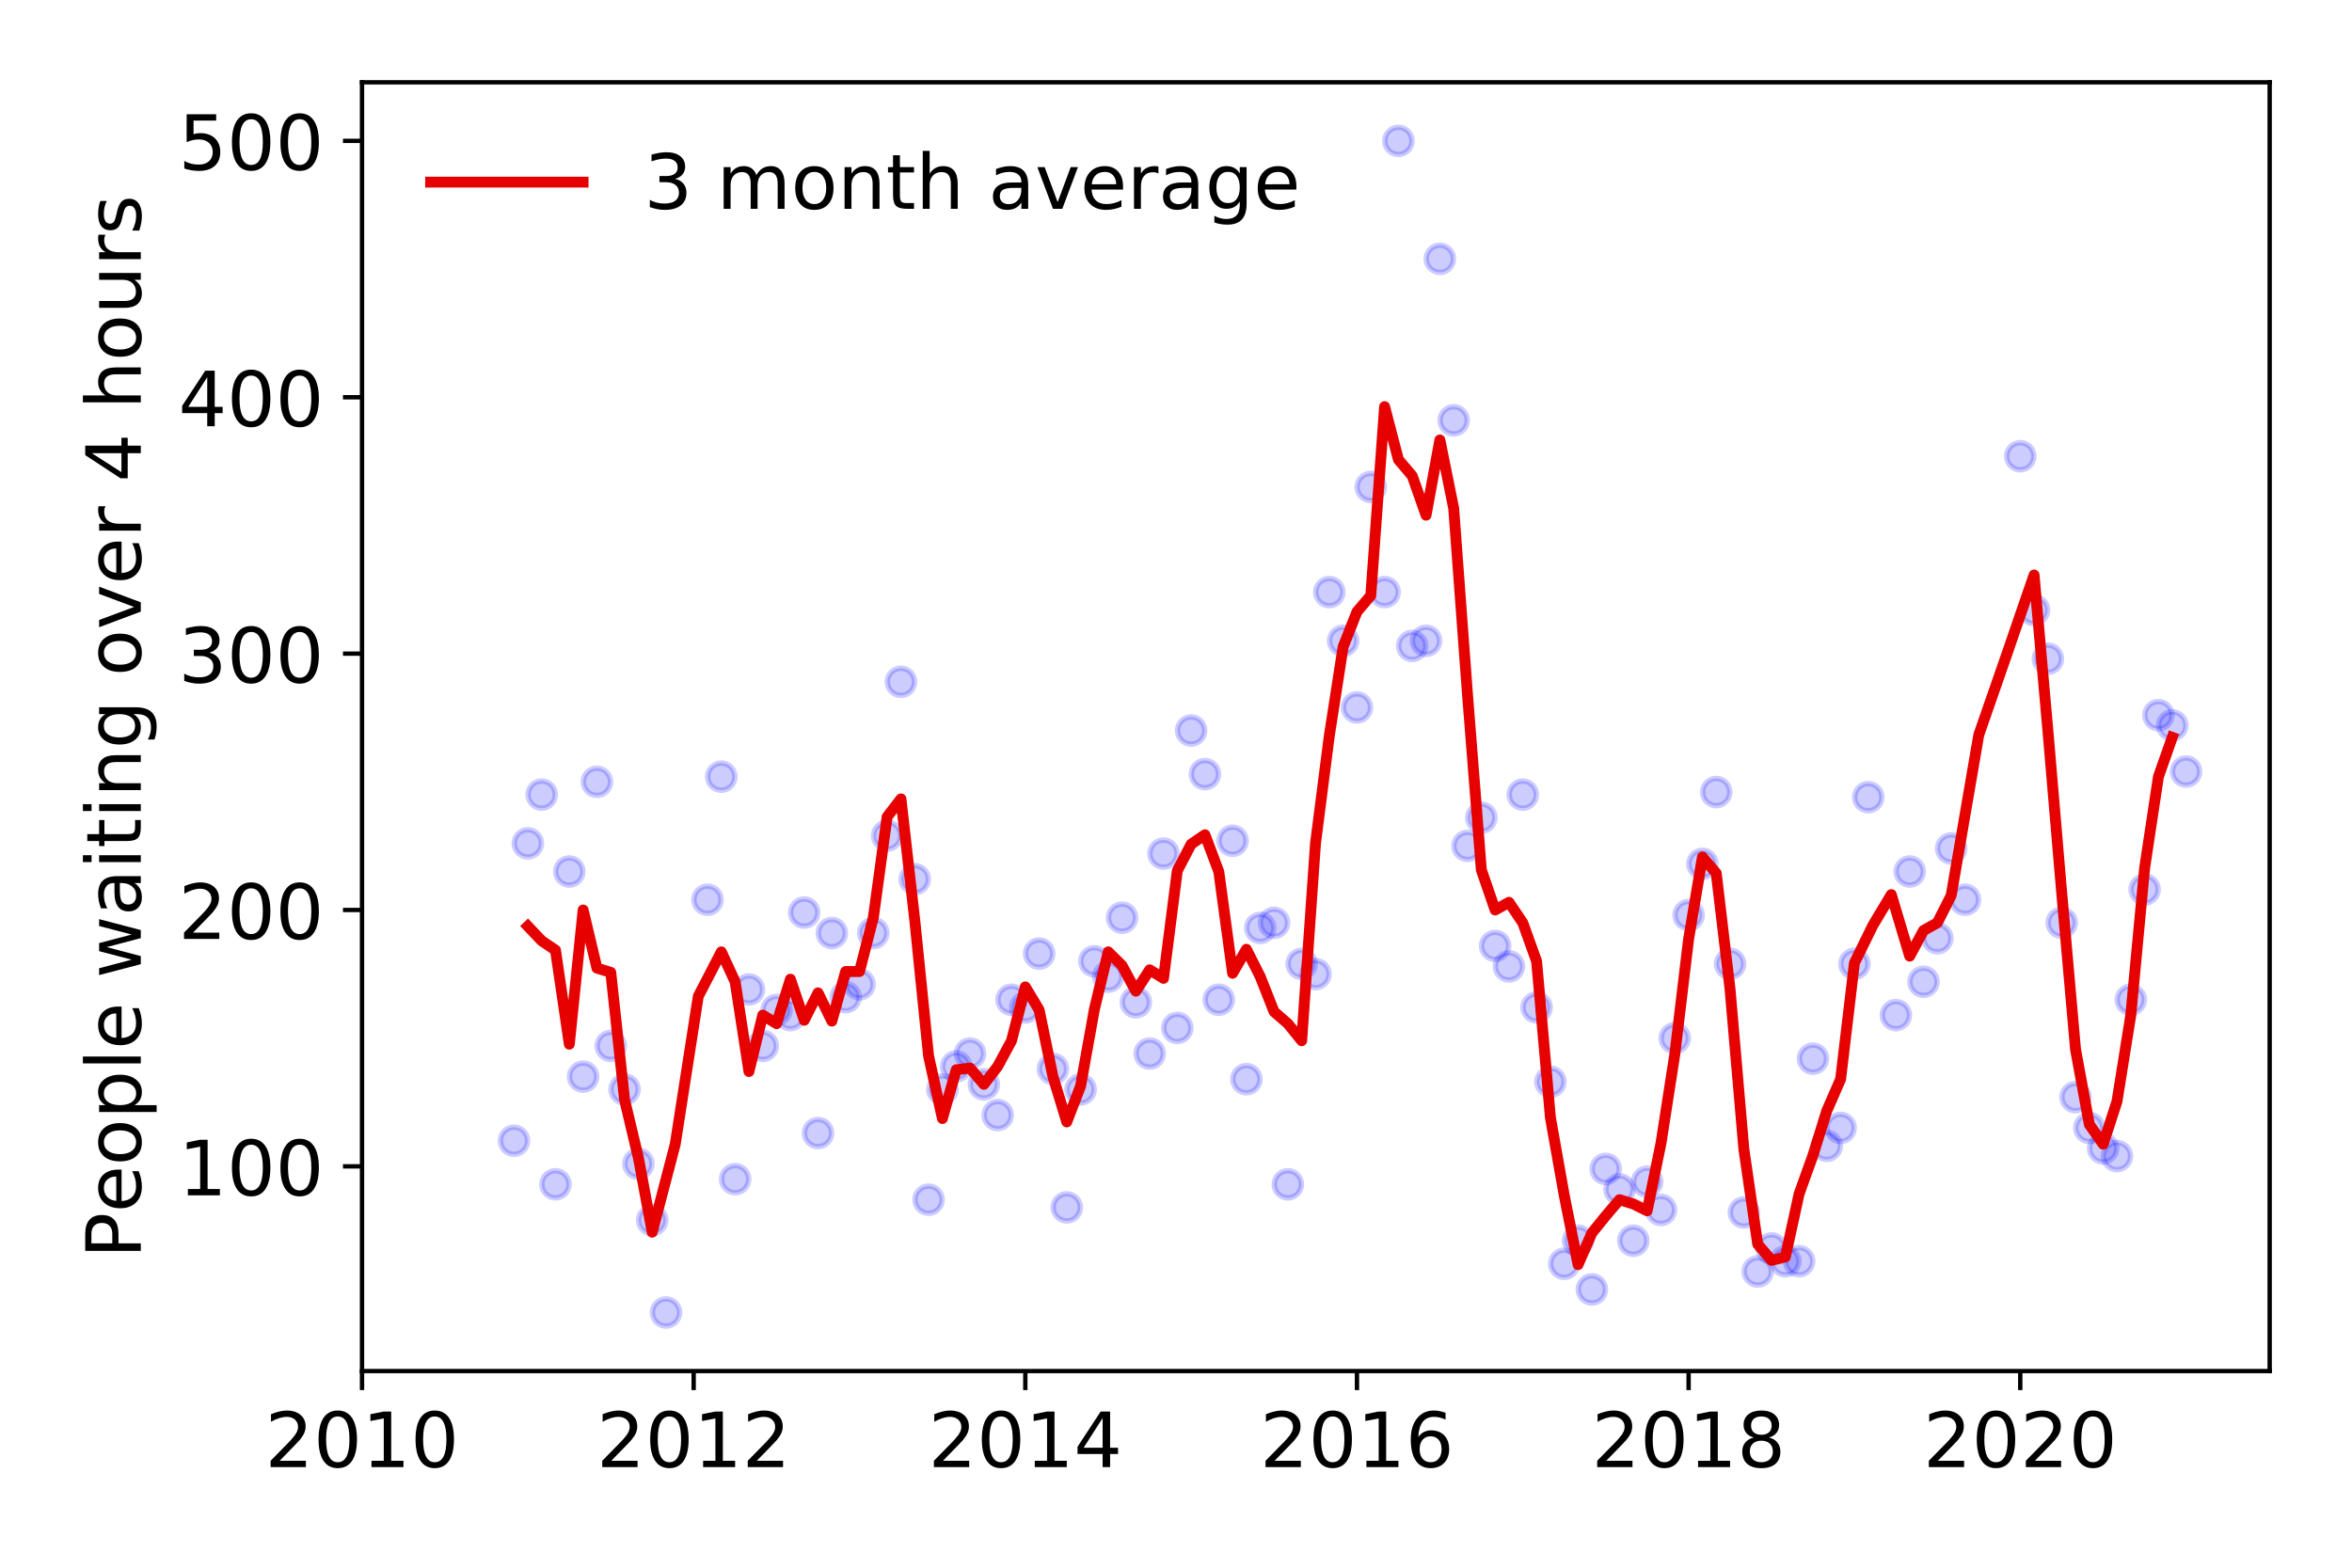<?xml version="1.0" encoding="utf-8" standalone="no"?>
<!DOCTYPE svg PUBLIC "-//W3C//DTD SVG 1.1//EN"
  "http://www.w3.org/Graphics/SVG/1.1/DTD/svg11.dtd">
<!-- Created with matplotlib (https://matplotlib.org/) -->
<svg height="288pt" version="1.1" viewBox="0 0 432 288" width="432pt" xmlns="http://www.w3.org/2000/svg" xmlns:xlink="http://www.w3.org/1999/xlink">
 <defs>
  <style type="text/css">
*{stroke-linecap:butt;stroke-linejoin:round;}
  </style>
 </defs>
 <g id="figure_1">
  <g id="patch_1">
   <path d="M 0 288 
L 432 288 
L 432 0 
L 0 0 
z
" style="fill:#ffffff;"/>
  </g>
  <g id="axes_1">
   <g id="patch_2">
    <path d="M 66.495 251.88 
L 416.88 251.88 
L 416.88 15.12 
L 66.495 15.12 
z
" style="fill:#ffffff;"/>
   </g>
   <g id="matplotlib.axis_1">
    <g id="xtick_1">
     <g id="line2d_1">
      <defs>
       <path d="M 0 0 
L 0 3.5 
" id="m7880a27dce" style="stroke:#000000;stroke-width:0.8;"/>
      </defs>
      <g>
       <use style="stroke:#000000;stroke-width:0.8;" x="66.495" xlink:href="#m7880a27dce" y="251.88"/>
      </g>
     </g>
     <g id="text_1">
      <!-- 2010 -->
      <defs>
       <path d="M 19.188 8.297 
L 53.609 8.297 
L 53.609 0 
L 7.328 0 
L 7.328 8.297 
Q 12.938 14.109 22.625 23.891 
Q 32.328 33.688 34.812 36.531 
Q 39.547 41.844 41.422 45.531 
Q 43.312 49.219 43.312 52.781 
Q 43.312 58.594 39.234 62.25 
Q 35.156 65.922 28.609 65.922 
Q 23.969 65.922 18.812 64.312 
Q 13.672 62.703 7.812 59.422 
L 7.812 69.391 
Q 13.766 71.781 18.938 73 
Q 24.125 74.219 28.422 74.219 
Q 39.75 74.219 46.484 68.547 
Q 53.219 62.891 53.219 53.422 
Q 53.219 48.922 51.531 44.891 
Q 49.859 40.875 45.406 35.406 
Q 44.188 33.984 37.641 27.219 
Q 31.109 20.453 19.188 8.297 
z
" id="DejaVuSans-50"/>
       <path d="M 31.781 66.406 
Q 24.172 66.406 20.328 58.906 
Q 16.5 51.422 16.5 36.375 
Q 16.5 21.391 20.328 13.891 
Q 24.172 6.391 31.781 6.391 
Q 39.453 6.391 43.281 13.891 
Q 47.125 21.391 47.125 36.375 
Q 47.125 51.422 43.281 58.906 
Q 39.453 66.406 31.781 66.406 
z
M 31.781 74.219 
Q 44.047 74.219 50.516 64.516 
Q 56.984 54.828 56.984 36.375 
Q 56.984 17.969 50.516 8.266 
Q 44.047 -1.422 31.781 -1.422 
Q 19.531 -1.422 13.062 8.266 
Q 6.594 17.969 6.594 36.375 
Q 6.594 54.828 13.062 64.516 
Q 19.531 74.219 31.781 74.219 
z
" id="DejaVuSans-48"/>
       <path d="M 12.406 8.297 
L 28.516 8.297 
L 28.516 63.922 
L 10.984 60.406 
L 10.984 69.391 
L 28.422 72.906 
L 38.281 72.906 
L 38.281 8.297 
L 54.391 8.297 
L 54.391 0 
L 12.406 0 
z
" id="DejaVuSans-49"/>
      </defs>
      <g transform="translate(48.68 269.518)scale(0.14 -0.14)">
       <use xlink:href="#DejaVuSans-50"/>
       <use x="63.623" xlink:href="#DejaVuSans-48"/>
       <use x="127.246" xlink:href="#DejaVuSans-49"/>
       <use x="190.869" xlink:href="#DejaVuSans-48"/>
      </g>
     </g>
    </g>
    <g id="xtick_2">
     <g id="line2d_2">
      <g>
       <use style="stroke:#000000;stroke-width:0.8;" x="127.409" xlink:href="#m7880a27dce" y="251.88"/>
      </g>
     </g>
     <g id="text_2">
      <!-- 2012 -->
      <g transform="translate(109.594 269.518)scale(0.14 -0.14)">
       <use xlink:href="#DejaVuSans-50"/>
       <use x="63.623" xlink:href="#DejaVuSans-48"/>
       <use x="127.246" xlink:href="#DejaVuSans-49"/>
       <use x="190.869" xlink:href="#DejaVuSans-50"/>
      </g>
     </g>
    </g>
    <g id="xtick_3">
     <g id="line2d_3">
      <g>
       <use style="stroke:#000000;stroke-width:0.8;" x="188.324" xlink:href="#m7880a27dce" y="251.88"/>
      </g>
     </g>
     <g id="text_3">
      <!-- 2014 -->
      <defs>
       <path d="M 37.797 64.312 
L 12.891 25.391 
L 37.797 25.391 
z
M 35.203 72.906 
L 47.609 72.906 
L 47.609 25.391 
L 58.016 25.391 
L 58.016 17.188 
L 47.609 17.188 
L 47.609 0 
L 37.797 0 
L 37.797 17.188 
L 4.891 17.188 
L 4.891 26.703 
z
" id="DejaVuSans-52"/>
      </defs>
      <g transform="translate(170.509 269.518)scale(0.14 -0.14)">
       <use xlink:href="#DejaVuSans-50"/>
       <use x="63.623" xlink:href="#DejaVuSans-48"/>
       <use x="127.246" xlink:href="#DejaVuSans-49"/>
       <use x="190.869" xlink:href="#DejaVuSans-52"/>
      </g>
     </g>
    </g>
    <g id="xtick_4">
     <g id="line2d_4">
      <g>
       <use style="stroke:#000000;stroke-width:0.8;" x="249.238" xlink:href="#m7880a27dce" y="251.88"/>
      </g>
     </g>
     <g id="text_4">
      <!-- 2016 -->
      <defs>
       <path d="M 33.016 40.375 
Q 26.375 40.375 22.484 35.828 
Q 18.609 31.297 18.609 23.391 
Q 18.609 15.531 22.484 10.953 
Q 26.375 6.391 33.016 6.391 
Q 39.656 6.391 43.531 10.953 
Q 47.406 15.531 47.406 23.391 
Q 47.406 31.297 43.531 35.828 
Q 39.656 40.375 33.016 40.375 
z
M 52.594 71.297 
L 52.594 62.312 
Q 48.875 64.062 45.094 64.984 
Q 41.312 65.922 37.594 65.922 
Q 27.828 65.922 22.672 59.328 
Q 17.531 52.734 16.797 39.406 
Q 19.672 43.656 24.016 45.922 
Q 28.375 48.188 33.594 48.188 
Q 44.578 48.188 50.953 41.516 
Q 57.328 34.859 57.328 23.391 
Q 57.328 12.156 50.688 5.359 
Q 44.047 -1.422 33.016 -1.422 
Q 20.359 -1.422 13.672 8.266 
Q 6.984 17.969 6.984 36.375 
Q 6.984 53.656 15.188 63.938 
Q 23.391 74.219 37.203 74.219 
Q 40.922 74.219 44.703 73.484 
Q 48.484 72.75 52.594 71.297 
z
" id="DejaVuSans-54"/>
      </defs>
      <g transform="translate(231.423 269.518)scale(0.14 -0.14)">
       <use xlink:href="#DejaVuSans-50"/>
       <use x="63.623" xlink:href="#DejaVuSans-48"/>
       <use x="127.246" xlink:href="#DejaVuSans-49"/>
       <use x="190.869" xlink:href="#DejaVuSans-54"/>
      </g>
     </g>
    </g>
    <g id="xtick_5">
     <g id="line2d_5">
      <g>
       <use style="stroke:#000000;stroke-width:0.8;" x="310.153" xlink:href="#m7880a27dce" y="251.88"/>
      </g>
     </g>
     <g id="text_5">
      <!-- 2018 -->
      <defs>
       <path d="M 31.781 34.625 
Q 24.75 34.625 20.719 30.859 
Q 16.703 27.094 16.703 20.516 
Q 16.703 13.922 20.719 10.156 
Q 24.75 6.391 31.781 6.391 
Q 38.812 6.391 42.859 10.172 
Q 46.922 13.969 46.922 20.516 
Q 46.922 27.094 42.891 30.859 
Q 38.875 34.625 31.781 34.625 
z
M 21.922 38.812 
Q 15.578 40.375 12.031 44.719 
Q 8.5 49.078 8.5 55.328 
Q 8.5 64.062 14.719 69.141 
Q 20.953 74.219 31.781 74.219 
Q 42.672 74.219 48.875 69.141 
Q 55.078 64.062 55.078 55.328 
Q 55.078 49.078 51.531 44.719 
Q 48 40.375 41.703 38.812 
Q 48.828 37.156 52.797 32.312 
Q 56.781 27.484 56.781 20.516 
Q 56.781 9.906 50.312 4.234 
Q 43.844 -1.422 31.781 -1.422 
Q 19.734 -1.422 13.25 4.234 
Q 6.781 9.906 6.781 20.516 
Q 6.781 27.484 10.781 32.312 
Q 14.797 37.156 21.922 38.812 
z
M 18.312 54.391 
Q 18.312 48.734 21.844 45.562 
Q 25.391 42.391 31.781 42.391 
Q 38.141 42.391 41.719 45.562 
Q 45.312 48.734 45.312 54.391 
Q 45.312 60.062 41.719 63.234 
Q 38.141 66.406 31.781 66.406 
Q 25.391 66.406 21.844 63.234 
Q 18.312 60.062 18.312 54.391 
z
" id="DejaVuSans-56"/>
      </defs>
      <g transform="translate(292.338 269.518)scale(0.14 -0.14)">
       <use xlink:href="#DejaVuSans-50"/>
       <use x="63.623" xlink:href="#DejaVuSans-48"/>
       <use x="127.246" xlink:href="#DejaVuSans-49"/>
       <use x="190.869" xlink:href="#DejaVuSans-56"/>
      </g>
     </g>
    </g>
    <g id="xtick_6">
     <g id="line2d_6">
      <g>
       <use style="stroke:#000000;stroke-width:0.8;" x="371.067" xlink:href="#m7880a27dce" y="251.88"/>
      </g>
     </g>
     <g id="text_6">
      <!-- 2020 -->
      <g transform="translate(353.252 269.518)scale(0.14 -0.14)">
       <use xlink:href="#DejaVuSans-50"/>
       <use x="63.623" xlink:href="#DejaVuSans-48"/>
       <use x="127.246" xlink:href="#DejaVuSans-50"/>
       <use x="190.869" xlink:href="#DejaVuSans-48"/>
      </g>
     </g>
    </g>
   </g>
   <g id="matplotlib.axis_2">
    <g id="ytick_1">
     <g id="line2d_7">
      <defs>
       <path d="M 0 0 
L -3.5 0 
" id="m742f081a91" style="stroke:#000000;stroke-width:0.8;"/>
      </defs>
      <g>
       <use style="stroke:#000000;stroke-width:0.8;" x="66.495" xlink:href="#m742f081a91" y="214.273"/>
      </g>
     </g>
     <g id="text_7">
      <!-- 100 -->
      <g transform="translate(32.773 219.591)scale(0.14 -0.14)">
       <use xlink:href="#DejaVuSans-49"/>
       <use x="63.623" xlink:href="#DejaVuSans-48"/>
       <use x="127.246" xlink:href="#DejaVuSans-48"/>
      </g>
     </g>
    </g>
    <g id="ytick_2">
     <g id="line2d_8">
      <g>
       <use style="stroke:#000000;stroke-width:0.8;" x="66.495" xlink:href="#m742f081a91" y="167.175"/>
      </g>
     </g>
     <g id="text_8">
      <!-- 200 -->
      <g transform="translate(32.773 172.494)scale(0.14 -0.14)">
       <use xlink:href="#DejaVuSans-50"/>
       <use x="63.623" xlink:href="#DejaVuSans-48"/>
       <use x="127.246" xlink:href="#DejaVuSans-48"/>
      </g>
     </g>
    </g>
    <g id="ytick_3">
     <g id="line2d_9">
      <g>
       <use style="stroke:#000000;stroke-width:0.8;" x="66.495" xlink:href="#m742f081a91" y="120.077"/>
      </g>
     </g>
     <g id="text_9">
      <!-- 300 -->
      <defs>
       <path d="M 40.578 39.312 
Q 47.656 37.797 51.625 33 
Q 55.609 28.219 55.609 21.188 
Q 55.609 10.406 48.188 4.484 
Q 40.766 -1.422 27.094 -1.422 
Q 22.516 -1.422 17.656 -0.516 
Q 12.797 0.391 7.625 2.203 
L 7.625 11.719 
Q 11.719 9.328 16.594 8.109 
Q 21.484 6.891 26.812 6.891 
Q 36.078 6.891 40.938 10.547 
Q 45.797 14.203 45.797 21.188 
Q 45.797 27.641 41.281 31.266 
Q 36.766 34.906 28.719 34.906 
L 20.219 34.906 
L 20.219 43.016 
L 29.109 43.016 
Q 36.375 43.016 40.234 45.922 
Q 44.094 48.828 44.094 54.297 
Q 44.094 59.906 40.109 62.906 
Q 36.141 65.922 28.719 65.922 
Q 24.656 65.922 20.016 65.031 
Q 15.375 64.156 9.812 62.312 
L 9.812 71.094 
Q 15.438 72.656 20.344 73.438 
Q 25.25 74.219 29.594 74.219 
Q 40.828 74.219 47.359 69.109 
Q 53.906 64.016 53.906 55.328 
Q 53.906 49.266 50.438 45.094 
Q 46.969 40.922 40.578 39.312 
z
" id="DejaVuSans-51"/>
      </defs>
      <g transform="translate(32.773 125.396)scale(0.14 -0.14)">
       <use xlink:href="#DejaVuSans-51"/>
       <use x="63.623" xlink:href="#DejaVuSans-48"/>
       <use x="127.246" xlink:href="#DejaVuSans-48"/>
      </g>
     </g>
    </g>
    <g id="ytick_4">
     <g id="line2d_10">
      <g>
       <use style="stroke:#000000;stroke-width:0.8;" x="66.495" xlink:href="#m742f081a91" y="72.979"/>
      </g>
     </g>
     <g id="text_10">
      <!-- 400 -->
      <g transform="translate(32.773 78.298)scale(0.14 -0.14)">
       <use xlink:href="#DejaVuSans-52"/>
       <use x="63.623" xlink:href="#DejaVuSans-48"/>
       <use x="127.246" xlink:href="#DejaVuSans-48"/>
      </g>
     </g>
    </g>
    <g id="ytick_5">
     <g id="line2d_11">
      <g>
       <use style="stroke:#000000;stroke-width:0.8;" x="66.495" xlink:href="#m742f081a91" y="25.882"/>
      </g>
     </g>
     <g id="text_11">
      <!-- 500 -->
      <defs>
       <path d="M 10.797 72.906 
L 49.516 72.906 
L 49.516 64.594 
L 19.828 64.594 
L 19.828 46.734 
Q 21.969 47.469 24.109 47.828 
Q 26.266 48.188 28.422 48.188 
Q 40.625 48.188 47.75 41.5 
Q 54.891 34.812 54.891 23.391 
Q 54.891 11.625 47.562 5.094 
Q 40.234 -1.422 26.906 -1.422 
Q 22.312 -1.422 17.547 -0.641 
Q 12.797 0.141 7.719 1.703 
L 7.719 11.625 
Q 12.109 9.234 16.797 8.062 
Q 21.484 6.891 26.703 6.891 
Q 35.156 6.891 40.078 11.328 
Q 45.016 15.766 45.016 23.391 
Q 45.016 31 40.078 35.438 
Q 35.156 39.891 26.703 39.891 
Q 22.75 39.891 18.812 39.016 
Q 14.891 38.141 10.797 36.281 
z
" id="DejaVuSans-53"/>
      </defs>
      <g transform="translate(32.773 31.201)scale(0.14 -0.14)">
       <use xlink:href="#DejaVuSans-53"/>
       <use x="63.623" xlink:href="#DejaVuSans-48"/>
       <use x="127.246" xlink:href="#DejaVuSans-48"/>
      </g>
     </g>
    </g>
    <g id="text_12">
     <!-- People waiting over 4 hours -->
     <defs>
      <path d="M 19.672 64.797 
L 19.672 37.406 
L 32.078 37.406 
Q 38.969 37.406 42.719 40.969 
Q 46.484 44.531 46.484 51.125 
Q 46.484 57.672 42.719 61.234 
Q 38.969 64.797 32.078 64.797 
z
M 9.812 72.906 
L 32.078 72.906 
Q 44.344 72.906 50.609 67.359 
Q 56.891 61.812 56.891 51.125 
Q 56.891 40.328 50.609 34.812 
Q 44.344 29.297 32.078 29.297 
L 19.672 29.297 
L 19.672 0 
L 9.812 0 
z
" id="DejaVuSans-80"/>
      <path d="M 56.203 29.594 
L 56.203 25.203 
L 14.891 25.203 
Q 15.484 15.922 20.484 11.062 
Q 25.484 6.203 34.422 6.203 
Q 39.594 6.203 44.453 7.469 
Q 49.312 8.734 54.109 11.281 
L 54.109 2.781 
Q 49.266 0.734 44.188 -0.344 
Q 39.109 -1.422 33.891 -1.422 
Q 20.797 -1.422 13.156 6.188 
Q 5.516 13.812 5.516 26.812 
Q 5.516 40.234 12.766 48.109 
Q 20.016 56 32.328 56 
Q 43.359 56 49.781 48.891 
Q 56.203 41.797 56.203 29.594 
z
M 47.219 32.234 
Q 47.125 39.594 43.094 43.984 
Q 39.062 48.391 32.422 48.391 
Q 24.906 48.391 20.391 44.141 
Q 15.875 39.891 15.188 32.172 
z
" id="DejaVuSans-101"/>
      <path d="M 30.609 48.391 
Q 23.391 48.391 19.188 42.75 
Q 14.984 37.109 14.984 27.297 
Q 14.984 17.484 19.156 11.844 
Q 23.344 6.203 30.609 6.203 
Q 37.797 6.203 41.984 11.859 
Q 46.188 17.531 46.188 27.297 
Q 46.188 37.016 41.984 42.703 
Q 37.797 48.391 30.609 48.391 
z
M 30.609 56 
Q 42.328 56 49.016 48.375 
Q 55.719 40.766 55.719 27.297 
Q 55.719 13.875 49.016 6.219 
Q 42.328 -1.422 30.609 -1.422 
Q 18.844 -1.422 12.172 6.219 
Q 5.516 13.875 5.516 27.297 
Q 5.516 40.766 12.172 48.375 
Q 18.844 56 30.609 56 
z
" id="DejaVuSans-111"/>
      <path d="M 18.109 8.203 
L 18.109 -20.797 
L 9.078 -20.797 
L 9.078 54.688 
L 18.109 54.688 
L 18.109 46.391 
Q 20.953 51.266 25.266 53.625 
Q 29.594 56 35.594 56 
Q 45.562 56 51.781 48.094 
Q 58.016 40.188 58.016 27.297 
Q 58.016 14.406 51.781 6.484 
Q 45.562 -1.422 35.594 -1.422 
Q 29.594 -1.422 25.266 0.953 
Q 20.953 3.328 18.109 8.203 
z
M 48.688 27.297 
Q 48.688 37.203 44.609 42.844 
Q 40.531 48.484 33.406 48.484 
Q 26.266 48.484 22.188 42.844 
Q 18.109 37.203 18.109 27.297 
Q 18.109 17.391 22.188 11.75 
Q 26.266 6.109 33.406 6.109 
Q 40.531 6.109 44.609 11.75 
Q 48.688 17.391 48.688 27.297 
z
" id="DejaVuSans-112"/>
      <path d="M 9.422 75.984 
L 18.406 75.984 
L 18.406 0 
L 9.422 0 
z
" id="DejaVuSans-108"/>
      <path id="DejaVuSans-32"/>
      <path d="M 4.203 54.688 
L 13.188 54.688 
L 24.422 12.016 
L 35.594 54.688 
L 46.188 54.688 
L 57.422 12.016 
L 68.609 54.688 
L 77.594 54.688 
L 63.281 0 
L 52.688 0 
L 40.922 44.828 
L 29.109 0 
L 18.5 0 
z
" id="DejaVuSans-119"/>
      <path d="M 34.281 27.484 
Q 23.391 27.484 19.188 25 
Q 14.984 22.516 14.984 16.5 
Q 14.984 11.719 18.141 8.906 
Q 21.297 6.109 26.703 6.109 
Q 34.188 6.109 38.703 11.406 
Q 43.219 16.703 43.219 25.484 
L 43.219 27.484 
z
M 52.203 31.203 
L 52.203 0 
L 43.219 0 
L 43.219 8.297 
Q 40.141 3.328 35.547 0.953 
Q 30.953 -1.422 24.312 -1.422 
Q 15.922 -1.422 10.953 3.297 
Q 6 8.016 6 15.922 
Q 6 25.141 12.172 29.828 
Q 18.359 34.516 30.609 34.516 
L 43.219 34.516 
L 43.219 35.406 
Q 43.219 41.609 39.141 45 
Q 35.062 48.391 27.688 48.391 
Q 23 48.391 18.547 47.266 
Q 14.109 46.141 10.016 43.891 
L 10.016 52.203 
Q 14.938 54.109 19.578 55.047 
Q 24.219 56 28.609 56 
Q 40.484 56 46.344 49.844 
Q 52.203 43.703 52.203 31.203 
z
" id="DejaVuSans-97"/>
      <path d="M 9.422 54.688 
L 18.406 54.688 
L 18.406 0 
L 9.422 0 
z
M 9.422 75.984 
L 18.406 75.984 
L 18.406 64.594 
L 9.422 64.594 
z
" id="DejaVuSans-105"/>
      <path d="M 18.312 70.219 
L 18.312 54.688 
L 36.812 54.688 
L 36.812 47.703 
L 18.312 47.703 
L 18.312 18.016 
Q 18.312 11.328 20.141 9.422 
Q 21.969 7.516 27.594 7.516 
L 36.812 7.516 
L 36.812 0 
L 27.594 0 
Q 17.188 0 13.234 3.875 
Q 9.281 7.766 9.281 18.016 
L 9.281 47.703 
L 2.688 47.703 
L 2.688 54.688 
L 9.281 54.688 
L 9.281 70.219 
z
" id="DejaVuSans-116"/>
      <path d="M 54.891 33.016 
L 54.891 0 
L 45.906 0 
L 45.906 32.719 
Q 45.906 40.484 42.875 44.328 
Q 39.844 48.188 33.797 48.188 
Q 26.516 48.188 22.312 43.547 
Q 18.109 38.922 18.109 30.906 
L 18.109 0 
L 9.078 0 
L 9.078 54.688 
L 18.109 54.688 
L 18.109 46.188 
Q 21.344 51.125 25.703 53.562 
Q 30.078 56 35.797 56 
Q 45.219 56 50.047 50.172 
Q 54.891 44.344 54.891 33.016 
z
" id="DejaVuSans-110"/>
      <path d="M 45.406 27.984 
Q 45.406 37.75 41.375 43.109 
Q 37.359 48.484 30.078 48.484 
Q 22.859 48.484 18.828 43.109 
Q 14.797 37.75 14.797 27.984 
Q 14.797 18.266 18.828 12.891 
Q 22.859 7.516 30.078 7.516 
Q 37.359 7.516 41.375 12.891 
Q 45.406 18.266 45.406 27.984 
z
M 54.391 6.781 
Q 54.391 -7.172 48.188 -13.984 
Q 42 -20.797 29.203 -20.797 
Q 24.469 -20.797 20.266 -20.094 
Q 16.062 -19.391 12.109 -17.922 
L 12.109 -9.188 
Q 16.062 -11.328 19.922 -12.344 
Q 23.781 -13.375 27.781 -13.375 
Q 36.625 -13.375 41.016 -8.766 
Q 45.406 -4.156 45.406 5.172 
L 45.406 9.625 
Q 42.625 4.781 38.281 2.391 
Q 33.938 0 27.875 0 
Q 17.828 0 11.672 7.656 
Q 5.516 15.328 5.516 27.984 
Q 5.516 40.672 11.672 48.328 
Q 17.828 56 27.875 56 
Q 33.938 56 38.281 53.609 
Q 42.625 51.219 45.406 46.391 
L 45.406 54.688 
L 54.391 54.688 
z
" id="DejaVuSans-103"/>
      <path d="M 2.984 54.688 
L 12.5 54.688 
L 29.594 8.797 
L 46.688 54.688 
L 56.203 54.688 
L 35.688 0 
L 23.484 0 
z
" id="DejaVuSans-118"/>
      <path d="M 41.109 46.297 
Q 39.594 47.172 37.812 47.578 
Q 36.031 48 33.891 48 
Q 26.266 48 22.188 43.047 
Q 18.109 38.094 18.109 28.812 
L 18.109 0 
L 9.078 0 
L 9.078 54.688 
L 18.109 54.688 
L 18.109 46.188 
Q 20.953 51.172 25.484 53.578 
Q 30.031 56 36.531 56 
Q 37.453 56 38.578 55.875 
Q 39.703 55.766 41.062 55.516 
z
" id="DejaVuSans-114"/>
      <path d="M 54.891 33.016 
L 54.891 0 
L 45.906 0 
L 45.906 32.719 
Q 45.906 40.484 42.875 44.328 
Q 39.844 48.188 33.797 48.188 
Q 26.516 48.188 22.312 43.547 
Q 18.109 38.922 18.109 30.906 
L 18.109 0 
L 9.078 0 
L 9.078 75.984 
L 18.109 75.984 
L 18.109 46.188 
Q 21.344 51.125 25.703 53.562 
Q 30.078 56 35.797 56 
Q 45.219 56 50.047 50.172 
Q 54.891 44.344 54.891 33.016 
z
" id="DejaVuSans-104"/>
      <path d="M 8.5 21.578 
L 8.5 54.688 
L 17.484 54.688 
L 17.484 21.922 
Q 17.484 14.156 20.5 10.266 
Q 23.531 6.391 29.594 6.391 
Q 36.859 6.391 41.078 11.031 
Q 45.312 15.672 45.312 23.688 
L 45.312 54.688 
L 54.297 54.688 
L 54.297 0 
L 45.312 0 
L 45.312 8.406 
Q 42.047 3.422 37.719 1 
Q 33.406 -1.422 27.688 -1.422 
Q 18.266 -1.422 13.375 4.438 
Q 8.5 10.297 8.5 21.578 
z
M 31.109 56 
z
" id="DejaVuSans-117"/>
      <path d="M 44.281 53.078 
L 44.281 44.578 
Q 40.484 46.531 36.375 47.5 
Q 32.281 48.484 27.875 48.484 
Q 21.188 48.484 17.844 46.438 
Q 14.5 44.391 14.5 40.281 
Q 14.5 37.156 16.891 35.375 
Q 19.281 33.594 26.516 31.984 
L 29.594 31.297 
Q 39.156 29.25 43.188 25.516 
Q 47.219 21.781 47.219 15.094 
Q 47.219 7.469 41.188 3.016 
Q 35.156 -1.422 24.609 -1.422 
Q 20.219 -1.422 15.453 -0.562 
Q 10.688 0.297 5.422 2 
L 5.422 11.281 
Q 10.406 8.688 15.234 7.391 
Q 20.062 6.109 24.812 6.109 
Q 31.156 6.109 34.562 8.281 
Q 37.984 10.453 37.984 14.406 
Q 37.984 18.062 35.516 20.016 
Q 33.062 21.969 24.703 23.781 
L 21.578 24.516 
Q 13.234 26.266 9.516 29.906 
Q 5.812 33.547 5.812 39.891 
Q 5.812 47.609 11.281 51.797 
Q 16.75 56 26.812 56 
Q 31.781 56 36.172 55.266 
Q 40.578 54.547 44.281 53.078 
z
" id="DejaVuSans-115"/>
     </defs>
     <g transform="translate(25.861 231.175)rotate(-90)scale(0.14 -0.14)">
      <use xlink:href="#DejaVuSans-80"/>
      <use x="60.256" xlink:href="#DejaVuSans-101"/>
      <use x="121.779" xlink:href="#DejaVuSans-111"/>
      <use x="182.961" xlink:href="#DejaVuSans-112"/>
      <use x="246.438" xlink:href="#DejaVuSans-108"/>
      <use x="274.221" xlink:href="#DejaVuSans-101"/>
      <use x="335.744" xlink:href="#DejaVuSans-32"/>
      <use x="367.531" xlink:href="#DejaVuSans-119"/>
      <use x="449.318" xlink:href="#DejaVuSans-97"/>
      <use x="510.598" xlink:href="#DejaVuSans-105"/>
      <use x="538.381" xlink:href="#DejaVuSans-116"/>
      <use x="577.59" xlink:href="#DejaVuSans-105"/>
      <use x="605.373" xlink:href="#DejaVuSans-110"/>
      <use x="668.752" xlink:href="#DejaVuSans-103"/>
      <use x="732.229" xlink:href="#DejaVuSans-32"/>
      <use x="764.016" xlink:href="#DejaVuSans-111"/>
      <use x="825.197" xlink:href="#DejaVuSans-118"/>
      <use x="884.377" xlink:href="#DejaVuSans-101"/>
      <use x="945.9" xlink:href="#DejaVuSans-114"/>
      <use x="987.014" xlink:href="#DejaVuSans-32"/>
      <use x="1018.801" xlink:href="#DejaVuSans-52"/>
      <use x="1082.424" xlink:href="#DejaVuSans-32"/>
      <use x="1114.211" xlink:href="#DejaVuSans-104"/>
      <use x="1177.59" xlink:href="#DejaVuSans-111"/>
      <use x="1238.771" xlink:href="#DejaVuSans-117"/>
      <use x="1302.15" xlink:href="#DejaVuSans-114"/>
      <use x="1343.264" xlink:href="#DejaVuSans-115"/>
     </g>
    </g>
   </g>
   <g id="line2d_12">
    <defs>
     <path d="M 0 2.5 
C 0.663 2.5 1.299 2.237 1.768 1.768 
C 2.237 1.299 2.5 0.663 2.5 0 
C 2.5 -0.663 2.237 -1.299 1.768 -1.768 
C 1.299 -2.237 0.663 -2.5 0 -2.5 
C -0.663 -2.5 -1.299 -2.237 -1.768 -1.768 
C -2.237 -1.299 -2.5 -0.663 -2.5 0 
C -2.5 0.663 -2.237 1.299 -1.768 1.768 
C -1.299 2.237 -0.663 2.5 0 2.5 
z
" id="mf315d053b2" style="stroke:#0000ff;stroke-opacity:0.2;"/>
    </defs>
    <g clip-path="url(#pc5530de7b2)">
     <use style="fill:#0000ff;fill-opacity:0.2;stroke:#0000ff;stroke-opacity:0.2;" x="401.524" xlink:href="#mf315d053b2" y="141.742"/>
     <use style="fill:#0000ff;fill-opacity:0.2;stroke:#0000ff;stroke-opacity:0.2;" x="398.986" xlink:href="#mf315d053b2" y="133.265"/>
     <use style="fill:#0000ff;fill-opacity:0.2;stroke:#0000ff;stroke-opacity:0.2;" x="396.448" xlink:href="#mf315d053b2" y="131.381"/>
     <use style="fill:#0000ff;fill-opacity:0.2;stroke:#0000ff;stroke-opacity:0.2;" x="393.91" xlink:href="#mf315d053b2" y="163.407"/>
     <use style="fill:#0000ff;fill-opacity:0.2;stroke:#0000ff;stroke-opacity:0.2;" x="391.372" xlink:href="#mf315d053b2" y="183.659"/>
     <use style="fill:#0000ff;fill-opacity:0.2;stroke:#0000ff;stroke-opacity:0.2;" x="388.834" xlink:href="#mf315d053b2" y="212.389"/>
     <use style="fill:#0000ff;fill-opacity:0.2;stroke:#0000ff;stroke-opacity:0.2;" x="386.296" xlink:href="#mf315d053b2" y="210.976"/>
     <use style="fill:#0000ff;fill-opacity:0.2;stroke:#0000ff;stroke-opacity:0.2;" x="383.758" xlink:href="#mf315d053b2" y="207.208"/>
     <use style="fill:#0000ff;fill-opacity:0.2;stroke:#0000ff;stroke-opacity:0.2;" x="381.22" xlink:href="#mf315d053b2" y="201.556"/>
     <use style="fill:#0000ff;fill-opacity:0.2;stroke:#0000ff;stroke-opacity:0.2;" x="378.682" xlink:href="#mf315d053b2" y="169.53"/>
     <use style="fill:#0000ff;fill-opacity:0.2;stroke:#0000ff;stroke-opacity:0.2;" x="376.143" xlink:href="#mf315d053b2" y="121.019"/>
     <use style="fill:#0000ff;fill-opacity:0.2;stroke:#0000ff;stroke-opacity:0.2;" x="373.605" xlink:href="#mf315d053b2" y="112.071"/>
     <use style="fill:#0000ff;fill-opacity:0.2;stroke:#0000ff;stroke-opacity:0.2;" x="371.067" xlink:href="#mf315d053b2" y="83.812"/>
     <use style="fill:#0000ff;fill-opacity:0.2;stroke:#0000ff;stroke-opacity:0.2;" x="360.915" xlink:href="#mf315d053b2" y="165.291"/>
     <use style="fill:#0000ff;fill-opacity:0.2;stroke:#0000ff;stroke-opacity:0.2;" x="358.377" xlink:href="#mf315d053b2" y="155.871"/>
     <use style="fill:#0000ff;fill-opacity:0.2;stroke:#0000ff;stroke-opacity:0.2;" x="355.839" xlink:href="#mf315d053b2" y="172.356"/>
     <use style="fill:#0000ff;fill-opacity:0.2;stroke:#0000ff;stroke-opacity:0.2;" x="353.301" xlink:href="#mf315d053b2" y="180.362"/>
     <use style="fill:#0000ff;fill-opacity:0.2;stroke:#0000ff;stroke-opacity:0.2;" x="350.762" xlink:href="#mf315d053b2" y="160.11"/>
     <use style="fill:#0000ff;fill-opacity:0.2;stroke:#0000ff;stroke-opacity:0.2;" x="348.224" xlink:href="#mf315d053b2" y="186.485"/>
     <use style="fill:#0000ff;fill-opacity:0.2;stroke:#0000ff;stroke-opacity:0.2;" x="343.148" xlink:href="#mf315d053b2" y="146.452"/>
     <use style="fill:#0000ff;fill-opacity:0.2;stroke:#0000ff;stroke-opacity:0.2;" x="340.61" xlink:href="#mf315d053b2" y="177.065"/>
     <use style="fill:#0000ff;fill-opacity:0.2;stroke:#0000ff;stroke-opacity:0.2;" x="338.072" xlink:href="#mf315d053b2" y="207.208"/>
     <use style="fill:#0000ff;fill-opacity:0.2;stroke:#0000ff;stroke-opacity:0.2;" x="335.534" xlink:href="#mf315d053b2" y="210.505"/>
     <use style="fill:#0000ff;fill-opacity:0.2;stroke:#0000ff;stroke-opacity:0.2;" x="332.996" xlink:href="#mf315d053b2" y="194.491"/>
     <use style="fill:#0000ff;fill-opacity:0.2;stroke:#0000ff;stroke-opacity:0.2;" x="330.458" xlink:href="#mf315d053b2" y="231.699"/>
     <use style="fill:#0000ff;fill-opacity:0.2;stroke:#0000ff;stroke-opacity:0.2;" x="327.92" xlink:href="#mf315d053b2" y="231.699"/>
     <use style="fill:#0000ff;fill-opacity:0.2;stroke:#0000ff;stroke-opacity:0.2;" x="325.381" xlink:href="#mf315d053b2" y="229.344"/>
     <use style="fill:#0000ff;fill-opacity:0.2;stroke:#0000ff;stroke-opacity:0.2;" x="322.843" xlink:href="#mf315d053b2" y="233.583"/>
     <use style="fill:#0000ff;fill-opacity:0.2;stroke:#0000ff;stroke-opacity:0.2;" x="320.305" xlink:href="#mf315d053b2" y="222.75"/>
     <use style="fill:#0000ff;fill-opacity:0.2;stroke:#0000ff;stroke-opacity:0.2;" x="317.767" xlink:href="#mf315d053b2" y="177.065"/>
     <use style="fill:#0000ff;fill-opacity:0.2;stroke:#0000ff;stroke-opacity:0.2;" x="315.229" xlink:href="#mf315d053b2" y="145.51"/>
     <use style="fill:#0000ff;fill-opacity:0.2;stroke:#0000ff;stroke-opacity:0.2;" x="312.691" xlink:href="#mf315d053b2" y="158.697"/>
     <use style="fill:#0000ff;fill-opacity:0.2;stroke:#0000ff;stroke-opacity:0.2;" x="310.153" xlink:href="#mf315d053b2" y="168.117"/>
     <use style="fill:#0000ff;fill-opacity:0.2;stroke:#0000ff;stroke-opacity:0.2;" x="307.615" xlink:href="#mf315d053b2" y="190.724"/>
     <use style="fill:#0000ff;fill-opacity:0.2;stroke:#0000ff;stroke-opacity:0.2;" x="305.077" xlink:href="#mf315d053b2" y="222.279"/>
     <use style="fill:#0000ff;fill-opacity:0.2;stroke:#0000ff;stroke-opacity:0.2;" x="302.538" xlink:href="#mf315d053b2" y="217.098"/>
     <use style="fill:#0000ff;fill-opacity:0.2;stroke:#0000ff;stroke-opacity:0.2;" x="300" xlink:href="#mf315d053b2" y="227.931"/>
     <use style="fill:#0000ff;fill-opacity:0.2;stroke:#0000ff;stroke-opacity:0.2;" x="297.462" xlink:href="#mf315d053b2" y="218.511"/>
     <use style="fill:#0000ff;fill-opacity:0.2;stroke:#0000ff;stroke-opacity:0.2;" x="294.924" xlink:href="#mf315d053b2" y="214.743"/>
     <use style="fill:#0000ff;fill-opacity:0.2;stroke:#0000ff;stroke-opacity:0.2;" x="292.386" xlink:href="#mf315d053b2" y="236.879"/>
     <use style="fill:#0000ff;fill-opacity:0.2;stroke:#0000ff;stroke-opacity:0.2;" x="289.848" xlink:href="#mf315d053b2" y="227.931"/>
     <use style="fill:#0000ff;fill-opacity:0.2;stroke:#0000ff;stroke-opacity:0.2;" x="287.31" xlink:href="#mf315d053b2" y="232.17"/>
     <use style="fill:#0000ff;fill-opacity:0.2;stroke:#0000ff;stroke-opacity:0.2;" x="284.772" xlink:href="#mf315d053b2" y="198.73"/>
     <use style="fill:#0000ff;fill-opacity:0.2;stroke:#0000ff;stroke-opacity:0.2;" x="282.234" xlink:href="#mf315d053b2" y="185.072"/>
     <use style="fill:#0000ff;fill-opacity:0.2;stroke:#0000ff;stroke-opacity:0.2;" x="279.696" xlink:href="#mf315d053b2" y="145.981"/>
     <use style="fill:#0000ff;fill-opacity:0.2;stroke:#0000ff;stroke-opacity:0.2;" x="277.157" xlink:href="#mf315d053b2" y="177.536"/>
     <use style="fill:#0000ff;fill-opacity:0.2;stroke:#0000ff;stroke-opacity:0.2;" x="274.619" xlink:href="#mf315d053b2" y="173.769"/>
     <use style="fill:#0000ff;fill-opacity:0.2;stroke:#0000ff;stroke-opacity:0.2;" x="272.081" xlink:href="#mf315d053b2" y="150.22"/>
     <use style="fill:#0000ff;fill-opacity:0.2;stroke:#0000ff;stroke-opacity:0.2;" x="269.543" xlink:href="#mf315d053b2" y="155.4"/>
     <use style="fill:#0000ff;fill-opacity:0.2;stroke:#0000ff;stroke-opacity:0.2;" x="267.005" xlink:href="#mf315d053b2" y="77.218"/>
     <use style="fill:#0000ff;fill-opacity:0.2;stroke:#0000ff;stroke-opacity:0.2;" x="264.467" xlink:href="#mf315d053b2" y="47.547"/>
     <use style="fill:#0000ff;fill-opacity:0.2;stroke:#0000ff;stroke-opacity:0.2;" x="261.929" xlink:href="#mf315d053b2" y="117.722"/>
     <use style="fill:#0000ff;fill-opacity:0.2;stroke:#0000ff;stroke-opacity:0.2;" x="259.391" xlink:href="#mf315d053b2" y="118.664"/>
     <use style="fill:#0000ff;fill-opacity:0.2;stroke:#0000ff;stroke-opacity:0.2;" x="256.853" xlink:href="#mf315d053b2" y="25.882"/>
     <use style="fill:#0000ff;fill-opacity:0.2;stroke:#0000ff;stroke-opacity:0.2;" x="254.315" xlink:href="#mf315d053b2" y="108.774"/>
     <use style="fill:#0000ff;fill-opacity:0.2;stroke:#0000ff;stroke-opacity:0.2;" x="251.776" xlink:href="#mf315d053b2" y="89.464"/>
     <use style="fill:#0000ff;fill-opacity:0.2;stroke:#0000ff;stroke-opacity:0.2;" x="249.238" xlink:href="#mf315d053b2" y="129.968"/>
     <use style="fill:#0000ff;fill-opacity:0.2;stroke:#0000ff;stroke-opacity:0.2;" x="246.7" xlink:href="#mf315d053b2" y="117.722"/>
     <use style="fill:#0000ff;fill-opacity:0.2;stroke:#0000ff;stroke-opacity:0.2;" x="244.162" xlink:href="#mf315d053b2" y="108.774"/>
     <use style="fill:#0000ff;fill-opacity:0.2;stroke:#0000ff;stroke-opacity:0.2;" x="241.624" xlink:href="#mf315d053b2" y="178.949"/>
     <use style="fill:#0000ff;fill-opacity:0.2;stroke:#0000ff;stroke-opacity:0.2;" x="239.086" xlink:href="#mf315d053b2" y="177.065"/>
     <use style="fill:#0000ff;fill-opacity:0.2;stroke:#0000ff;stroke-opacity:0.2;" x="236.548" xlink:href="#mf315d053b2" y="217.569"/>
     <use style="fill:#0000ff;fill-opacity:0.2;stroke:#0000ff;stroke-opacity:0.2;" x="234.01" xlink:href="#mf315d053b2" y="169.53"/>
     <use style="fill:#0000ff;fill-opacity:0.2;stroke:#0000ff;stroke-opacity:0.2;" x="231.472" xlink:href="#mf315d053b2" y="170.472"/>
     <use style="fill:#0000ff;fill-opacity:0.2;stroke:#0000ff;stroke-opacity:0.2;" x="228.934" xlink:href="#mf315d053b2" y="198.259"/>
     <use style="fill:#0000ff;fill-opacity:0.2;stroke:#0000ff;stroke-opacity:0.2;" x="226.395" xlink:href="#mf315d053b2" y="154.458"/>
     <use style="fill:#0000ff;fill-opacity:0.2;stroke:#0000ff;stroke-opacity:0.2;" x="223.857" xlink:href="#mf315d053b2" y="183.659"/>
     <use style="fill:#0000ff;fill-opacity:0.2;stroke:#0000ff;stroke-opacity:0.2;" x="221.319" xlink:href="#mf315d053b2" y="142.213"/>
     <use style="fill:#0000ff;fill-opacity:0.2;stroke:#0000ff;stroke-opacity:0.2;" x="218.781" xlink:href="#mf315d053b2" y="134.206"/>
     <use style="fill:#0000ff;fill-opacity:0.2;stroke:#0000ff;stroke-opacity:0.2;" x="216.243" xlink:href="#mf315d053b2" y="188.84"/>
     <use style="fill:#0000ff;fill-opacity:0.2;stroke:#0000ff;stroke-opacity:0.2;" x="213.705" xlink:href="#mf315d053b2" y="156.813"/>
     <use style="fill:#0000ff;fill-opacity:0.2;stroke:#0000ff;stroke-opacity:0.2;" x="211.167" xlink:href="#mf315d053b2" y="193.55"/>
     <use style="fill:#0000ff;fill-opacity:0.2;stroke:#0000ff;stroke-opacity:0.2;" x="208.629" xlink:href="#mf315d053b2" y="184.13"/>
     <use style="fill:#0000ff;fill-opacity:0.2;stroke:#0000ff;stroke-opacity:0.2;" x="206.091" xlink:href="#mf315d053b2" y="168.588"/>
     <use style="fill:#0000ff;fill-opacity:0.2;stroke:#0000ff;stroke-opacity:0.2;" x="203.553" xlink:href="#mf315d053b2" y="179.42"/>
     <use style="fill:#0000ff;fill-opacity:0.2;stroke:#0000ff;stroke-opacity:0.2;" x="201.014" xlink:href="#mf315d053b2" y="176.594"/>
     <use style="fill:#0000ff;fill-opacity:0.2;stroke:#0000ff;stroke-opacity:0.2;" x="198.476" xlink:href="#mf315d053b2" y="200.143"/>
     <use style="fill:#0000ff;fill-opacity:0.2;stroke:#0000ff;stroke-opacity:0.2;" x="195.938" xlink:href="#mf315d053b2" y="221.808"/>
     <use style="fill:#0000ff;fill-opacity:0.2;stroke:#0000ff;stroke-opacity:0.2;" x="193.4" xlink:href="#mf315d053b2" y="196.375"/>
     <use style="fill:#0000ff;fill-opacity:0.2;stroke:#0000ff;stroke-opacity:0.2;" x="190.862" xlink:href="#mf315d053b2" y="175.181"/>
     <use style="fill:#0000ff;fill-opacity:0.2;stroke:#0000ff;stroke-opacity:0.2;" x="188.324" xlink:href="#mf315d053b2" y="185.072"/>
     <use style="fill:#0000ff;fill-opacity:0.2;stroke:#0000ff;stroke-opacity:0.2;" x="185.786" xlink:href="#mf315d053b2" y="183.659"/>
     <use style="fill:#0000ff;fill-opacity:0.2;stroke:#0000ff;stroke-opacity:0.2;" x="183.248" xlink:href="#mf315d053b2" y="204.853"/>
     <use style="fill:#0000ff;fill-opacity:0.2;stroke:#0000ff;stroke-opacity:0.2;" x="180.71" xlink:href="#mf315d053b2" y="199.201"/>
     <use style="fill:#0000ff;fill-opacity:0.2;stroke:#0000ff;stroke-opacity:0.2;" x="178.171" xlink:href="#mf315d053b2" y="193.55"/>
     <use style="fill:#0000ff;fill-opacity:0.2;stroke:#0000ff;stroke-opacity:0.2;" x="175.633" xlink:href="#mf315d053b2" y="195.904"/>
     <use style="fill:#0000ff;fill-opacity:0.2;stroke:#0000ff;stroke-opacity:0.2;" x="173.095" xlink:href="#mf315d053b2" y="200.143"/>
     <use style="fill:#0000ff;fill-opacity:0.2;stroke:#0000ff;stroke-opacity:0.2;" x="170.557" xlink:href="#mf315d053b2" y="220.395"/>
     <use style="fill:#0000ff;fill-opacity:0.2;stroke:#0000ff;stroke-opacity:0.2;" x="168.019" xlink:href="#mf315d053b2" y="161.523"/>
     <use style="fill:#0000ff;fill-opacity:0.2;stroke:#0000ff;stroke-opacity:0.2;" x="165.481" xlink:href="#mf315d053b2" y="125.258"/>
     <use style="fill:#0000ff;fill-opacity:0.2;stroke:#0000ff;stroke-opacity:0.2;" x="162.943" xlink:href="#mf315d053b2" y="153.517"/>
     <use style="fill:#0000ff;fill-opacity:0.2;stroke:#0000ff;stroke-opacity:0.2;" x="160.405" xlink:href="#mf315d053b2" y="171.414"/>
     <use style="fill:#0000ff;fill-opacity:0.2;stroke:#0000ff;stroke-opacity:0.2;" x="157.867" xlink:href="#mf315d053b2" y="180.833"/>
     <use style="fill:#0000ff;fill-opacity:0.2;stroke:#0000ff;stroke-opacity:0.2;" x="155.329" xlink:href="#mf315d053b2" y="183.188"/>
     <use style="fill:#0000ff;fill-opacity:0.2;stroke:#0000ff;stroke-opacity:0.2;" x="152.79" xlink:href="#mf315d053b2" y="171.414"/>
     <use style="fill:#0000ff;fill-opacity:0.2;stroke:#0000ff;stroke-opacity:0.2;" x="150.252" xlink:href="#mf315d053b2" y="208.15"/>
     <use style="fill:#0000ff;fill-opacity:0.2;stroke:#0000ff;stroke-opacity:0.2;" x="147.714" xlink:href="#mf315d053b2" y="167.646"/>
     <use style="fill:#0000ff;fill-opacity:0.2;stroke:#0000ff;stroke-opacity:0.2;" x="145.176" xlink:href="#mf315d053b2" y="186.485"/>
     <use style="fill:#0000ff;fill-opacity:0.2;stroke:#0000ff;stroke-opacity:0.2;" x="142.638" xlink:href="#mf315d053b2" y="185.543"/>
     <use style="fill:#0000ff;fill-opacity:0.2;stroke:#0000ff;stroke-opacity:0.2;" x="140.1" xlink:href="#mf315d053b2" y="192.137"/>
     <use style="fill:#0000ff;fill-opacity:0.2;stroke:#0000ff;stroke-opacity:0.2;" x="137.562" xlink:href="#mf315d053b2" y="181.775"/>
     <use style="fill:#0000ff;fill-opacity:0.2;stroke:#0000ff;stroke-opacity:0.2;" x="135.024" xlink:href="#mf315d053b2" y="216.627"/>
     <use style="fill:#0000ff;fill-opacity:0.2;stroke:#0000ff;stroke-opacity:0.2;" x="132.486" xlink:href="#mf315d053b2" y="142.684"/>
     <use style="fill:#0000ff;fill-opacity:0.2;stroke:#0000ff;stroke-opacity:0.2;" x="129.948" xlink:href="#mf315d053b2" y="165.291"/>
     <use style="fill:#0000ff;fill-opacity:0.2;stroke:#0000ff;stroke-opacity:0.2;" x="122.333" xlink:href="#mf315d053b2" y="241.118"/>
     <use style="fill:#0000ff;fill-opacity:0.2;stroke:#0000ff;stroke-opacity:0.2;" x="119.795" xlink:href="#mf315d053b2" y="224.163"/>
     <use style="fill:#0000ff;fill-opacity:0.2;stroke:#0000ff;stroke-opacity:0.2;" x="117.257" xlink:href="#mf315d053b2" y="213.802"/>
     <use style="fill:#0000ff;fill-opacity:0.2;stroke:#0000ff;stroke-opacity:0.2;" x="114.719" xlink:href="#mf315d053b2" y="200.143"/>
     <use style="fill:#0000ff;fill-opacity:0.2;stroke:#0000ff;stroke-opacity:0.2;" x="112.181" xlink:href="#mf315d053b2" y="192.137"/>
     <use style="fill:#0000ff;fill-opacity:0.2;stroke:#0000ff;stroke-opacity:0.2;" x="109.643" xlink:href="#mf315d053b2" y="143.626"/>
     <use style="fill:#0000ff;fill-opacity:0.2;stroke:#0000ff;stroke-opacity:0.2;" x="107.105" xlink:href="#mf315d053b2" y="197.788"/>
     <use style="fill:#0000ff;fill-opacity:0.2;stroke:#0000ff;stroke-opacity:0.2;" x="104.567" xlink:href="#mf315d053b2" y="160.11"/>
     <use style="fill:#0000ff;fill-opacity:0.2;stroke:#0000ff;stroke-opacity:0.2;" x="102.028" xlink:href="#mf315d053b2" y="217.569"/>
     <use style="fill:#0000ff;fill-opacity:0.2;stroke:#0000ff;stroke-opacity:0.2;" x="99.49" xlink:href="#mf315d053b2" y="145.981"/>
     <use style="fill:#0000ff;fill-opacity:0.2;stroke:#0000ff;stroke-opacity:0.2;" x="96.952" xlink:href="#mf315d053b2" y="154.929"/>
     <use style="fill:#0000ff;fill-opacity:0.2;stroke:#0000ff;stroke-opacity:0.2;" x="94.414" xlink:href="#mf315d053b2" y="209.563"/>
    </g>
   </g>
   <g id="line2d_13">
    <path clip-path="url(#pc5530de7b2)" d="M 398.986 135.462 
L 396.448 142.684 
L 393.91 159.482 
L 391.372 186.485 
L 388.834 202.341 
L 386.296 210.191 
L 383.758 206.58 
L 381.22 192.765 
L 378.682 164.035 
L 376.143 134.206 
L 373.605 105.634 
L 368.529 120.391 
L 363.453 134.991 
L 358.377 164.506 
L 355.839 169.53 
L 353.301 170.943 
L 350.762 175.652 
L 347.378 164.349 
L 343.994 170.001 
L 340.61 176.908 
L 338.072 198.259 
L 335.534 204.068 
L 332.996 212.232 
L 330.458 219.296 
L 327.92 230.914 
L 325.381 231.542 
L 322.843 228.559 
L 320.305 211.133 
L 317.767 181.775 
L 315.229 160.424 
L 312.691 157.441 
L 310.153 172.513 
L 307.615 193.707 
L 305.077 210.034 
L 302.538 222.436 
L 300 221.18 
L 297.462 220.395 
L 294.924 223.378 
L 292.386 226.518 
L 289.848 232.327 
L 287.31 219.61 
L 284.772 205.324 
L 282.234 176.594 
L 279.696 169.53 
L 277.157 165.762 
L 274.619 167.175 
L 272.081 159.796 
L 269.543 127.613 
L 267.005 93.388 
L 264.467 80.829 
L 261.929 94.644 
L 259.391 87.423 
L 256.853 84.44 
L 254.315 74.706 
L 251.776 109.402 
L 249.238 112.385 
L 246.7 118.821 
L 244.162 135.148 
L 241.624 154.929 
L 239.086 191.195 
L 236.548 188.055 
L 234.01 185.857 
L 231.472 179.42 
L 228.934 174.396 
L 226.395 178.792 
L 223.857 160.11 
L 221.319 153.36 
L 218.781 155.086 
L 216.243 159.953 
L 213.705 179.734 
L 211.167 178.164 
L 208.629 182.089 
L 206.091 177.379 
L 203.553 174.867 
L 201.014 185.386 
L 198.476 199.515 
L 195.938 206.109 
L 193.4 197.788 
L 190.862 185.543 
L 188.324 181.304 
L 185.786 191.195 
L 183.248 195.904 
L 180.71 199.201 
L 178.171 196.218 
L 175.633 196.532 
L 173.095 205.481 
L 170.557 194.021 
L 168.019 169.059 
L 165.481 146.766 
L 162.943 150.063 
L 160.405 168.588 
L 157.867 178.478 
L 155.329 178.478 
L 152.79 187.584 
L 150.252 182.403 
L 147.714 187.427 
L 145.176 179.891 
L 142.638 188.055 
L 140.1 186.485 
L 137.562 196.846 
L 135.024 180.362 
L 132.486 174.867 
L 128.255 183.031 
L 124.025 210.191 
L 119.795 226.361 
L 117.257 212.703 
L 114.719 202.027 
L 112.181 178.635 
L 109.643 177.85 
L 107.105 167.175 
L 104.567 191.823 
L 102.028 174.553 
L 99.49 172.827 
L 96.952 170.158 
" style="fill:none;stroke:#e60000;stroke-linecap:square;stroke-width:2;"/>
   </g>
   <g id="patch_3">
    <path d="M 66.495 251.88 
L 66.495 15.12 
" style="fill:none;stroke:#000000;stroke-linecap:square;stroke-linejoin:miter;stroke-width:0.8;"/>
   </g>
   <g id="patch_4">
    <path d="M 416.88 251.88 
L 416.88 15.12 
" style="fill:none;stroke:#000000;stroke-linecap:square;stroke-linejoin:miter;stroke-width:0.8;"/>
   </g>
   <g id="patch_5">
    <path d="M 66.495 251.88 
L 416.88 251.88 
" style="fill:none;stroke:#000000;stroke-linecap:square;stroke-linejoin:miter;stroke-width:0.8;"/>
   </g>
   <g id="patch_6">
    <path d="M 66.495 15.12 
L 416.88 15.12 
" style="fill:none;stroke:#000000;stroke-linecap:square;stroke-linejoin:miter;stroke-width:0.8;"/>
   </g>
   <g id="legend_1">
    <g id="line2d_14">
     <path d="M 79.095 33.458 
L 107.095 33.458 
" style="fill:none;stroke:#e60000;stroke-linecap:square;stroke-width:2;"/>
    </g>
    <g id="line2d_15"/>
    <g id="text_13">
     <!-- 3 month average -->
     <defs>
      <path d="M 52 44.188 
Q 55.375 50.25 60.062 53.125 
Q 64.75 56 71.094 56 
Q 79.641 56 84.281 50.016 
Q 88.922 44.047 88.922 33.016 
L 88.922 0 
L 79.891 0 
L 79.891 32.719 
Q 79.891 40.578 77.094 44.375 
Q 74.312 48.188 68.609 48.188 
Q 61.625 48.188 57.562 43.547 
Q 53.516 38.922 53.516 30.906 
L 53.516 0 
L 44.484 0 
L 44.484 32.719 
Q 44.484 40.625 41.703 44.406 
Q 38.922 48.188 33.109 48.188 
Q 26.219 48.188 22.156 43.531 
Q 18.109 38.875 18.109 30.906 
L 18.109 0 
L 9.078 0 
L 9.078 54.688 
L 18.109 54.688 
L 18.109 46.188 
Q 21.188 51.219 25.484 53.609 
Q 29.781 56 35.688 56 
Q 41.656 56 45.828 52.969 
Q 50 49.953 52 44.188 
z
" id="DejaVuSans-109"/>
     </defs>
     <g transform="translate(118.295 38.358)scale(0.14 -0.14)">
      <use xlink:href="#DejaVuSans-51"/>
      <use x="63.623" xlink:href="#DejaVuSans-32"/>
      <use x="95.41" xlink:href="#DejaVuSans-109"/>
      <use x="192.822" xlink:href="#DejaVuSans-111"/>
      <use x="254.004" xlink:href="#DejaVuSans-110"/>
      <use x="317.383" xlink:href="#DejaVuSans-116"/>
      <use x="356.592" xlink:href="#DejaVuSans-104"/>
      <use x="419.971" xlink:href="#DejaVuSans-32"/>
      <use x="451.758" xlink:href="#DejaVuSans-97"/>
      <use x="513.037" xlink:href="#DejaVuSans-118"/>
      <use x="572.217" xlink:href="#DejaVuSans-101"/>
      <use x="633.74" xlink:href="#DejaVuSans-114"/>
      <use x="674.854" xlink:href="#DejaVuSans-97"/>
      <use x="736.133" xlink:href="#DejaVuSans-103"/>
      <use x="799.609" xlink:href="#DejaVuSans-101"/>
     </g>
    </g>
   </g>
  </g>
 </g>
 <defs>
  <clipPath id="pc5530de7b2">
   <rect height="236.76" width="350.385" x="66.495" y="15.12"/>
  </clipPath>
 </defs>
</svg>
